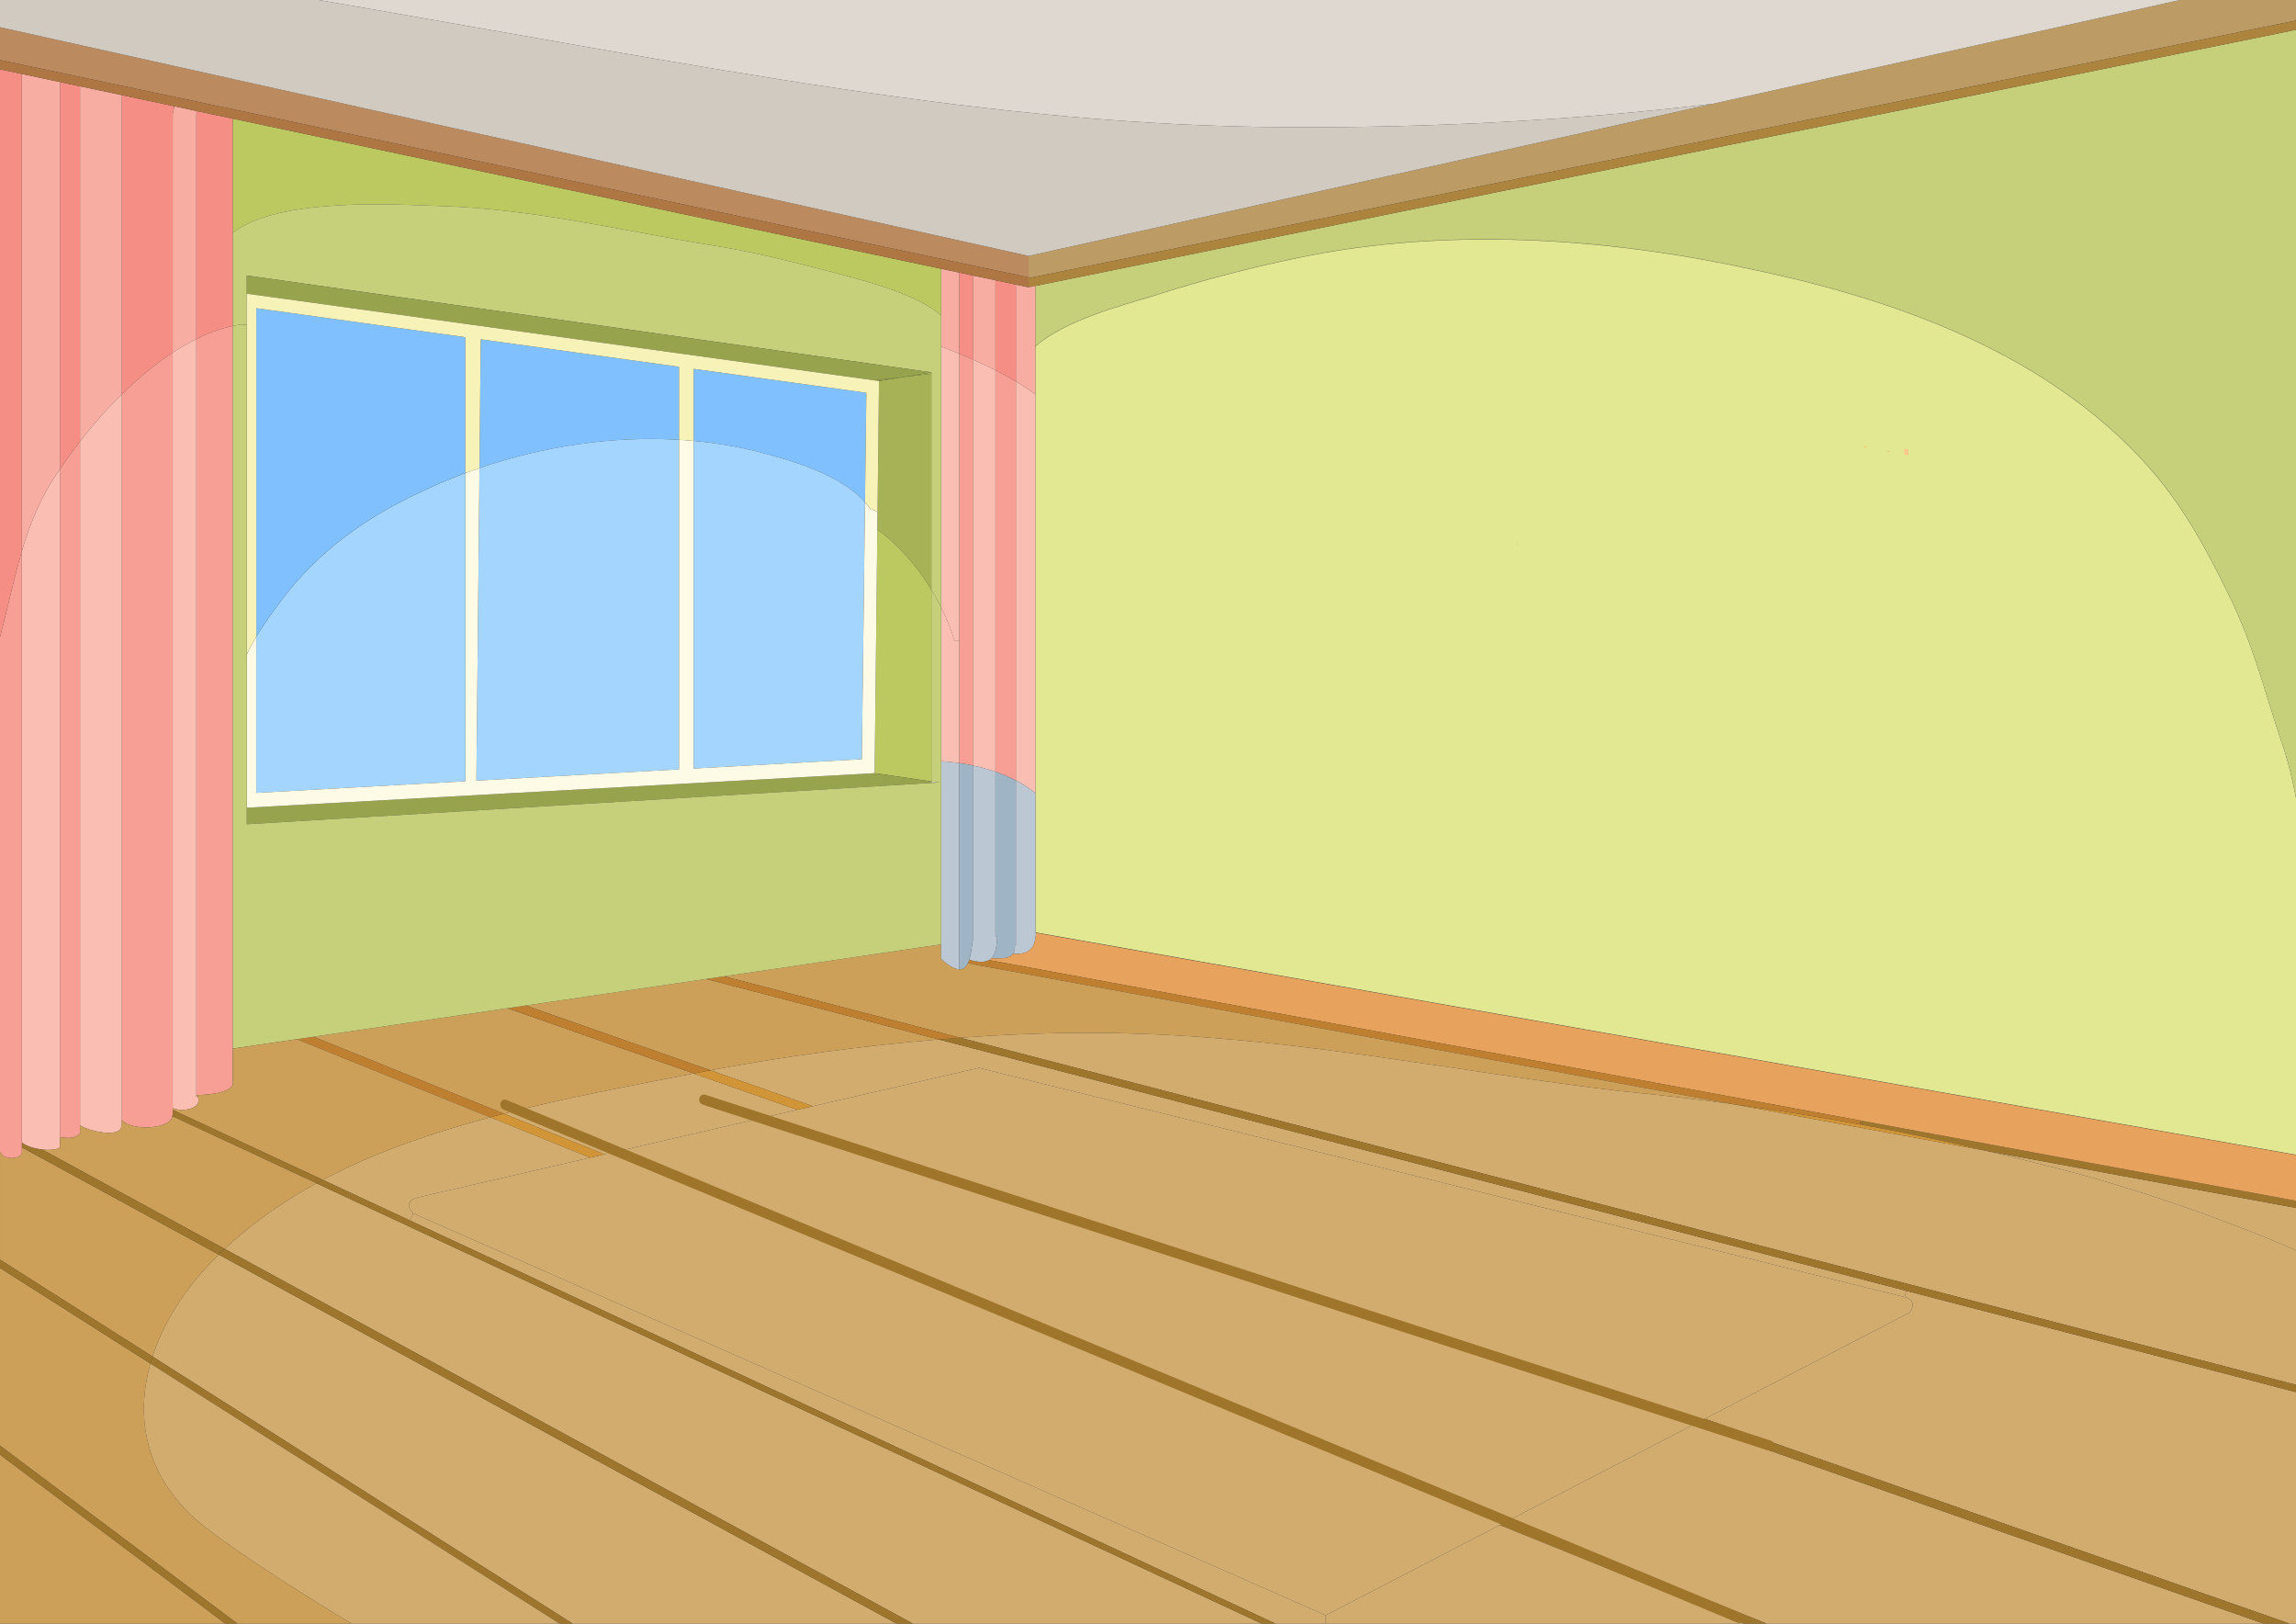 <?xml version="1.0" encoding="utf-8"?>
<!-- Generator: Adobe Illustrator 25.2.0, SVG Export Plug-In . SVG Version: 6.00 Build 0)  -->
<svg version="1.1" id="Layer_1" xmlns="http://www.w3.org/2000/svg"  
	 viewBox="0 0 450 318.18"  >
<rect x="0" y="0" width="450" height="318.18" fill="#333333" stroke="none"/>
<style type="text/css">
	.st0{fill:#D2AC6F;}
	.st1{fill:#E2E892;}
	.st2{fill:#C6D07B;}
	.st3{fill:#BC9B64;}
	.st4{fill:#DED8D1;}
	.st5{fill:#9E752C;}
	.st6{fill:#D19436;}
	.st7{fill:#FBBEB3;}
	.st8{fill:#AC843E;}
	.st9{fill:#BB8A5F;}
	.st10{fill:#F8ADA2;}
	.st11{fill:#F58E84;}
	.st12{fill:#F79F94;}
	.st13{fill:#9FB4C5;}
	.st14{fill:#BBC8D4;}
	.st15{fill:#E7A35D;}
	.st16{fill:#BE7F30;}
	.st17{fill:#CCA059;}
	.st18{fill:#BCC961;}
	.st19{fill:#C0C9C0;}
	.st20{fill:#A6B255;}
	.st21{fill:#97A34D;}
	.st22{fill:#80C0FE;}
	.st23{fill:#D1CAC0;}
	.st24{fill:#A4D5FF;}
	.st25{fill:#FDFBE6;}
	.st26{fill:#F7F2B7;}
	.st27{fill:#AE7643;}
	.st28{fill:#9E752B;}
	.st29{display:none;}
	.st30{display:inline;fill:#B7844D;}
	.st31{display:inline;fill:#FDE9B8;}
	.st32{fill:#FDE9B8;}
	.st33{fill:#925733;}
	.st34{fill:#926435;}
	.st35{fill:#EED09E;}
	.st36{fill:#A8733F;}
	.st37{fill:#FDC88E;}
	.st38{fill:#E7A45A;}
	.st39{fill:#FBB161;}
	.st40{fill:#C49A6C;}
	.st41{fill:#ACBCE1;}
	.st42{opacity:0.6;}
	.st43{display:inline;}
	.st44{fill:#B7844D;}
	.st45{fill:#9F6936;}
	.st46{fill:#C79358;}
	.st47{fill:#B17A3F;}
	.st48{fill:#956231;}
	.st49{fill:#724323;}
	.st50{fill:#BF8544;}
	.st51{fill:#C69158;}
	.st52{fill:#CFA372;}
</style>
<g id="Layer_12">
	<g>
		<g id="XMLID_13_">
			<g>
				<path class="st0" d="M373.94,254.4c1.94,0.87,0.32,2.82,0.32,2.82l-40.12,20.8l-2.06,1.06l-36.18,18.76l-1.96,1.02L260,316.44
					l-0.17,0.09L81,237.77c0,0-1.9-1.76-0.04-2.77c0.26-0.14,0.6-0.27,1.03-0.37c0.03-0.01,0.05-0.02,0.08-0.02l33.57-7.75
					l2.85-0.66l37.77-8.72l3.07-0.71l32.51-7.51l181.47,44.93C373.55,254.25,373.76,254.31,373.94,254.4z"/>
				<path class="st1" d="M450,156.34v69.95l-246.93-43.55l-0.13-0.02v-27.28V77.3v-9.43c5.72-5.03,16.76-7.96,22.27-9.61
					c11.04-3.56,22.09-6.42,33.49-8.56c27.8-4.98,57.73-2.84,85.17,3.21c27.08,5.7,55.23,15.68,74.83,36
					c8.2,8.55,12.76,16.76,18.17,27.79c4.81,9.8,6.87,18.44,10.07,28.06C448.18,148.18,449.19,152.14,450,156.34z"/>
				<path class="st2" d="M450,5.84v150.45c-0.81-4.21-1.82-8.17-3.06-11.58c-3.2-9.62-5.26-18.26-10.07-28.06
					c-5.41-11.04-9.97-19.25-18.17-27.8c-19.6-20.31-47.75-30.29-74.83-35.99c-27.44-6.06-57.37-8.2-85.17-3.21
					c-11.4,2.14-22.45,4.99-33.49,8.55c-5.51,1.66-16.55,4.58-22.27,9.61V56.03L450,5.84z"/>
				<polygon class="st3" points="450,0 450,4.02 201.95,54.43 201.6,54.35 201.6,53.99 201.6,50.15 335.67,20.35 427.25,0 				"/>
				<polygon class="st0" points="443.68,318.18 346.28,318.18 295.9,297.84 332.08,279.08 				"/>
				<path class="st4" d="M427.25,0l-91.58,20.35c-26.85,3.18-54.2,4.69-82.75,4.58C194.23,24.72,140.55,13.44,62.47,0H427.25z"/>
				<path class="st0" d="M223.43,202.58c32.07,1.07,62.53,7.48,94.07,11.22c7.34,0.71,14.72,1.57,22.1,2.57l50.03,9.22
					c3.6,0.84,7.17,1.73,10.72,2.65c12.9,3.08,32.29,9.21,49.65,16.77v26.36l-261.8-68.02
					C200.37,202.46,212.37,202.15,223.43,202.58z"/>
				<path class="st0" d="M400.35,228.24c-3.55-0.92-7.12-1.81-10.72-2.65L450,236.7v8.31C432.64,237.45,413.25,231.32,400.35,228.24
					z"/>
				<path class="st0" d="M373.94,254.4c-0.18-0.09-0.39-0.15-0.63-0.21l0.32-1.23L450,272.8v45.38h-1.22l-114.64-40.16l40.12-20.8
					C374.26,257.22,375.88,255.27,373.94,254.4z"/>
				<path class="st0" d="M373.63,252.96l-0.32,1.23l-181.47-44.93l-32.51,7.51l-20.09-7.04c14.05-2.64,29.45-4.77,44.71-6.04
					L373.63,252.96z"/>
				<path class="st5" d="M364.67,219.59L450,235.3v1.4l-60.37-11.11c-8.26-1.95-16.65-3.7-25.1-5.25L364.67,219.59z"/>
				<path class="st6" d="M364.53,220.34c8.45,1.55,16.84,3.3,25.1,5.25l-50.03-9.22C347.93,217.5,356.26,218.83,364.53,220.34z"/>
				<polygon class="st5" points="334.14,278.02 448.78,318.18 443.68,318.18 332.08,279.08 				"/>
				<polygon class="st5" points="295.9,297.84 346.28,318.18 341.8,318.18 293.94,298.86 				"/>
				<polygon class="st0" points="260,316.44 293.94,298.86 341.8,318.18 259.83,318.18 259.83,316.53 				"/>
				<polygon class="st0" points="259.83,316.53 259.83,318.18 250.01,318.18 80.36,239.17 81,237.77 				"/>
				<path class="st0" d="M247.3,318.18h-68.35l-134.9-73.44c5.38-5.07,11.42-9.29,17.96-12.86L247.3,318.18z"/>
				<path class="st2" d="M258.7,49.65c27.8-4.99,57.73-2.85,85.17,3.21c27.08,5.7,55.23,15.68,74.83,35.99
					c8.2,8.55,12.76,16.76,18.17,27.8c4.81,9.8,6.87,18.44,10.07,28.06c1.24,3.41,2.25,7.37,3.06,11.58v0.05
					c-0.81-4.2-1.82-8.16-3.06-11.58c-3.2-9.62-5.26-18.26-10.07-28.06c-5.41-11.03-9.97-19.24-18.17-27.79
					c-19.6-20.32-47.75-30.3-74.83-36c-27.44-6.05-57.37-8.19-85.17-3.21c-11.4,2.14-22.45,5-33.49,8.56
					c-5.51,1.65-16.55,4.58-22.27,9.61v-0.06c5.72-5.03,16.76-7.95,22.27-9.61C236.25,54.64,247.3,51.79,258.7,49.65z"/>
				<path class="st7" d="M202.94,77.3v78.14c-1.16-0.95-2.46-1.78-3.83-2.49v-78.2C200.43,75.54,201.71,76.39,202.94,77.3z"/>
				<polygon class="st8" points="450,4.02 450,5.84 202.94,56.03 201.6,56.3 201.6,54.35 201.95,54.43 				"/>
				<polygon class="st9" points="201.6,54.35 0,11.76 0,5.33 201.6,50.15 201.6,53.99 				"/>
				<path class="st10" d="M201.6,56.3l1.34-0.27v11.78v0.06v9.43c-1.23-0.91-2.51-1.76-3.83-2.55v-1.88v-17.1L201.6,56.3z"/>
				<path class="st11" d="M199.11,74.75c-1.3-0.78-2.65-1.51-4.01-2.21V54.92l4.01,0.85v17.1V74.75z"/>
				<path class="st12" d="M195.1,72.54c1.36,0.7,2.71,1.43,4.01,2.21v78.2c-1.28-0.67-2.63-1.23-4.01-1.71V72.54z"/>
				<path class="st13" d="M198.93,185.19c0,0.8-0.14,1.35-0.41,1.74c-0.65,0.95-2.09,0.88-4.24,0.86c0.96-0.93,1.07-2.66,1.17-4.35
					l-0.35,0.05v-32.25c1.38,0.48,2.73,1.04,4.01,1.71v29.95v2.29H198.93z"/>
				<path class="st14" d="M203.07,182.8c-0.19,2.86-1.15,4.3-4.55,4.13c0.27-0.39,0.41-0.94,0.41-1.74h0.18v-2.29v-29.95
					c1.37,0.71,2.67,1.54,3.83,2.49v27.28v0.05L203.07,182.8z"/>
				<path class="st10" d="M195.1,54.92v17.62c-1.46-0.73-2.94-1.43-4.43-2.08V53.99L195.1,54.92z"/>
				<path class="st7" d="M190.67,70.46c1.49,0.65,2.97,1.35,4.43,2.08v78.7c-1.46-0.51-2.95-0.91-4.43-1.23V70.46z"/>
				<path class="st15" d="M198.52,186.93c3.4,0.17,4.36-1.27,4.55-4.13L450,226.34v8.96l-85.33-15.71l-170.86-31.46
					c0.17-0.09,0.33-0.21,0.47-0.34C196.43,187.81,197.87,187.88,198.52,186.93z"/>
				<path class="st16" d="M193.81,188.13l170.86,31.46l-0.14,0.75c-8.27-1.51-16.6-2.84-24.93-3.97l-149.91-27.6
					c0.1-0.22,0.2-0.46,0.27-0.72C191.81,188.63,193.02,188.58,193.81,188.13z"/>
				<path class="st11" d="M187.99,69.32V53.41l2.68,0.58v16.47C189.78,70.06,188.88,69.68,187.99,69.32z"/>
				<path class="st12" d="M187.99,125.61V69.32c0.89,0.36,1.79,0.74,2.68,1.14v79.55c-0.9-0.2-1.8-0.36-2.68-0.49V125.61z"/>
				<path class="st14" d="M193.81,188.13c-0.79,0.45-2,0.5-3.85-0.08c0.06-0.19,0.12-0.39,0.17-0.6c0.24-1.02,0.35-2.17,0.51-3.04
					h0.03v-0.27v-34.13c1.48,0.32,2.97,0.72,4.43,1.23v32.25l0.35-0.05c-0.1,1.69-0.21,3.42-1.17,4.35
					C194.14,187.92,193.98,188.04,193.81,188.13z"/>
				<path class="st13" d="M187.99,187.06v-2.52v-35.02c0.88,0.13,1.78,0.29,2.68,0.49v34.13v0.27h-0.03
					c-0.16,0.87-0.27,2.02-0.51,3.04c-0.05,0.21-0.11,0.41-0.17,0.6c-0.07,0.26-0.17,0.5-0.27,0.72c-0.36,0.75-0.88,1.23-1.7,1.18
					v-1.49V187.06z"/>
				<path class="st5" d="M450,272.8l-76.37-19.84l-189.68-49.27c1.42-0.12,2.84-0.23,4.25-0.34L450,271.37V272.8z"/>
				<path class="st17" d="M317.5,213.8c-31.54-3.74-62-10.15-94.07-11.22c-11.06-0.43-23.06-0.12-35.23,0.77l-46.31-12.03
					l34.25-5.04l4.23-0.62l4.09-0.6v1.35v1.4v0.07c1.57,1.44,2.7,2.03,3.53,2.07c0.82,0.05,1.34-0.43,1.7-1.18l149.91,27.6
					C332.22,215.37,324.84,214.51,317.5,213.8z"/>
				<path class="st14" d="M187.99,187.06v1.4v1.49c-0.83-0.04-1.96-0.63-3.53-2.07v-0.07v-1.4v-1.35v-31.73v-4.17
					c1.12,0.06,2.31,0.18,3.53,0.36v35.02V187.06z"/>
				<path class="st10" d="M187.99,53.41v15.91c-1.18-0.5-2.37-0.96-3.53-1.42v-6.08v-9.15L187.99,53.41z"/>
				<path class="st7" d="M187.99,69.32v56.29h-0.91c-0.64-2.18-1.53-4.4-2.62-6.59v-11.58V67.9
					C185.62,68.36,186.81,68.82,187.99,69.32z"/>
				<path class="st7" d="M187.99,125.61v23.91c-1.22-0.18-2.41-0.3-3.53-0.36v-30.14c1.09,2.19,1.98,4.41,2.62,6.59H187.99z"/>
				<path class="st18" d="M184.46,52.67v9.15c-4.65-4.11-14.27-6.58-19.83-8.1c-8.29-2.14-16.3-4.28-24.86-5.61
					c-18.17-2.94-35.27-7.22-53.71-7.75c-7.48-0.22-31.21-1.89-40.45,5.25c0-7.31,0-14.61,0-21.91l0.09-0.43L184.46,52.67z"/>
				<path class="st2" d="M184.46,149.16v4.17h-0.5l-1.42-0.2v-37.57c0.69,1.13,1.34,2.29,1.92,3.46V149.16z"/>
				<path class="st2" d="M48.37,53.99v3.56v6.06h-1.33c-0.48,0.07-0.95,0.16-1.43,0.26c0-6.08,0-12.17,0-18.26
					c9.24-7.14,32.97-5.47,40.45-5.25c18.44,0.53,35.54,4.81,53.71,7.75c8.56,1.33,16.57,3.47,24.86,5.61
					c5.56,1.52,15.18,3.99,19.83,8.1v6.08v39.54v11.58c-0.58-1.17-1.23-2.33-1.92-3.46v-8.92V73.23v-0.27L48.37,53.99z"/>
				<polygon class="st19" points="182.54,153.13 183.96,153.33 182.54,153.42 				"/>
				<path class="st17" d="M138.36,191.84l45.59,11.85c-15.26,1.27-30.66,3.4-44.71,6.04l-36.21-12.69L138.36,191.84z"/>
				<path class="st20" d="M182.54,106.64v8.92c-2.87-4.69-6.59-8.94-10.59-11.77l0.04-3.44l0.29-25.69l4.69-0.77l5.57-0.66V106.64z"
					/>
				<polygon class="st20" points="182.54,73.23 176.97,73.89 182.54,72.96 				"/>
				<path class="st18" d="M171.95,103.79c4,2.83,7.72,7.08,10.59,11.77v37.57l-11.12-1.62L171.95,103.79z"/>
				<polygon class="st21" points="48.37,53.99 182.54,72.96 176.97,73.89 171.39,74.54 48.37,57.55 				"/>
				<path class="st0" d="M175.73,318.18h-63.47L29.9,265.83c2.02-6.23,5.71-12.22,10.46-17.36c0.82-0.9,1.66-1.77,2.53-2.61
					L175.73,318.18z"/>
				<polygon class="st21" points="171.39,74.54 176.97,73.89 172.28,74.66 				"/>
				<polygon class="st21" points="182.54,153.42 48.37,161.52 48.37,158.28 171.42,151.51 182.54,153.13 				"/>
				<path class="st22" d="M169.53,98.4c-4.88-5.52-14.75-8.27-21.2-9.94c-4.05-1-8.19-1.68-12.38-2.06V72.28l33.85,4.69L169.53,98.4
					z"/>
				<path class="st23" d="M252.92,24.93c28.55,0.11,55.9-1.4,82.75-4.58L201.6,50.15L0,5.33V0h62.47
					C140.55,13.44,194.23,24.72,252.92,24.93z"/>
				<path class="st24" d="M148.33,88.46c6.45,1.67,16.32,4.42,21.2,9.94l-0.62,50.37l-32.96,1.83V86.4
					C140.14,86.78,144.28,87.46,148.33,88.46z"/>
				<path class="st0" d="M156.26,217.48l-37.77,8.72l-19.72-7.96c12.1-3.1,24.72-5.47,37.18-7.88L156.26,217.48z"/>
				<path class="st16" d="M141.89,191.32l46.31,12.03c-1.41,0.11-2.83,0.22-4.25,0.34l-45.59-11.85L141.89,191.32z"/>
				<path class="st6" d="M139.24,209.73l20.09,7.04l-3.07,0.71l-20.31-7.12C137.04,210.14,138.13,209.93,139.24,209.73z"/>
				<path class="st22" d="M133.08,71.88v14.3c-13.12-0.79-26.62,1.27-39.1,5.54l0.24-25.23L133.08,71.88z"/>
				<path class="st24" d="M133.08,86.18v64.58l-39.71,2.21l0.61-61.25C106.46,87.45,119.96,85.39,133.08,86.18z"/>
				<path class="st17" d="M135.95,210.36c-12.46,2.41-25.08,4.78-37.18,7.88l-37.34-15.08l38.02-5.59L135.95,210.36z"/>
				<path class="st5" d="M109.69,318.18l-80.21-50.97c0.13-0.46,0.27-0.92,0.42-1.38l82.36,52.35H109.69z"/>
				<path class="st0" d="M109.69,318.18H68.94c-14.04-8.37-26.54-16.87-30.46-20.34c-10.02-8.88-11.98-20.05-9-30.63L109.69,318.18z
					"/>
				<path class="st16" d="M103.03,197.04l36.21,12.69c-1.11,0.2-2.2,0.41-3.29,0.63l-36.5-12.79L103.03,197.04z"/>
				<path class="st6" d="M98.77,218.24l19.72,7.96l-2.85,0.66l-19.59-7.91C96.96,218.71,97.86,218.47,98.77,218.24z"/>
				<path class="st24" d="M91.21,92.7v60.39l-40.97,2.28v-30.62c1.77-2.95,3.85-5.7,5.35-7.69c6.95-9.09,16.3-15.77,26.72-20.58
					C85.2,95.1,88.17,93.83,91.21,92.7z"/>
				<path class="st0" d="M80.36,239.17l-17.1-7.97c10.01-5.29,21.14-9.14,32.79-12.25l19.59,7.91l-33.57,7.75
					c-0.03,0-0.05,0.01-0.08,0.02c-0.43,0.1-0.77,0.23-1.03,0.37c-1.86,1.01,0.04,2.77,0.04,2.77L80.36,239.17z"/>
				<path class="st17" d="M38.48,297.84c3.92,3.47,16.42,11.97,30.46,20.34H46.55L0,283.28v-34.81l29.48,18.74
					C26.5,277.79,28.46,288.96,38.48,297.84z"/>
				<path class="st5" d="M80.36,239.17l169.65,79.01h-2.71l-185.29-86.3c0.41-0.23,0.83-0.46,1.25-0.68L80.36,239.17z"/>
				<path class="st16" d="M96.05,218.95l-37.9-15.31l3.28-0.48l37.34,15.08C97.86,218.47,96.96,218.71,96.05,218.95z"/>
				<path class="st22" d="M55.59,117.06c-1.5,1.99-3.58,4.74-5.35,7.69V60.4l40.97,5.68V92.7c-3.04,1.13-6.01,2.4-8.9,3.78
					C71.89,101.29,62.54,107.97,55.59,117.06z"/>
				<path class="st25" d="M48.37,152.84v-24.58c0.54-1.18,1.18-2.36,1.87-3.51v30.62l40.97-2.28V92.7c0.92-0.34,1.84-0.67,2.77-0.98
					l-0.61,61.25l39.71-2.21V86.18c0.96,0.05,1.92,0.13,2.87,0.22v64.2l32.96-1.83l0.62-50.37c0.4,0.45,0.76,0.92,1.09,1.4
					l0.16-0.11c0.4,0.21,0.81,0.43,1.21,0.66l-0.04,3.44l-0.53,47.72l-123.05,6.77L48.37,152.84L48.37,152.84z"/>
				<path class="st26" d="M48.37,63.61v-6.06l123.02,16.99l0.89,0.12l-0.29,25.69c-0.4-0.23-0.81-0.45-1.21-0.66l-0.16,0.11
					c-0.33-0.48-0.69-0.95-1.09-1.4l0.27-21.43l-33.85-4.69V86.4c-0.95-0.09-1.91-0.17-2.87-0.22v-14.3l-38.86-5.39l-0.24,25.23
					c-0.93,0.31-1.85,0.64-2.77,0.98V66.08L50.24,60.4v64.35c-0.69,1.15-1.33,2.33-1.87,3.51C48.37,128.26,48.37,63.61,48.37,63.61z
					"/>
				<path class="st2" d="M48.37,152.84v5.44v3.24l134.17-8.1l1.42-0.09h0.5v31.73l-4.09,0.6l-4.23,0.62l-34.25,5.04l-3.53,0.52
					l-35.33,5.2l-3.58,0.53l-38.02,5.59l-3.28,0.48l-12.54,1.85c0-1,0-1.89,0-2.55c0-5.71,0-11.41,0-16.75c0-14.25,0-28.51,0-42.76
					c0-3.04,0-6.07,0-9.11c0-23.48,0-46.97,0-70.45c0.48-0.1,0.95-0.19,1.43-0.26h1.33v64.65V152.84z"/>
				<path class="st11" d="M45.7,23.27l-0.09,0.43c0,7.3,0,14.6,0,21.91c0,6.09,0,12.18,0,18.26c-2.39,0.52-4.78,1.4-7.13,2.56
					c0-14.7,0-29.39,0-44.09l0.13-0.57L45.7,23.27z"/>
				<path class="st12" d="M45.61,212.66c-0.99,1.63-5.12,1.9-7.13,1.94c0-2.07,0-5.84,0-8.06c0-0.25,0-0.48,0-0.68
					c0-5.84,0-11.68,0-17.15c0-14.59,0-29.19,0-43.78c0-26.17,0-52.34,0-78.5c2.35-1.16,4.74-2.04,7.13-2.56
					c0,23.48,0,46.97,0,70.45c0,3.04,0,6.07,0,9.11c0,14.25,0,28.51,0,42.76c0,5.34,0,11.04,0,16.75c0,0.66,0,1.55,0,2.55
					C45.61,208.23,45.61,211.69,45.61,212.66z"/>
				<polygon class="st17" points="44.17,318.18 0,318.18 0,285.06 				"/>
				<path class="st5" d="M44.05,244.74l134.9,73.44h-3.22L42.89,245.86C43.27,245.47,43.66,245.1,44.05,244.74z"/>
				<path class="st10" d="M38.48,22.34c0,14.7,0,29.39,0,44.09c-1.56,0.77-3.11,1.67-4.63,2.66c0-15.59,0-31.17,0-46.75l0.32-1.52
					l4.44,0.95L38.48,22.34z"/>
				<path class="st7" d="M38.75,214.87c1.07,2.72-3.61,3.03-4.9,2.24c0-2.41,0-6.5,0-8.46c0-0.48,0-0.95,0-1.43
					c0-5.45,0-10.87,0-15.98c0-14.82,0-29.64,0-44.45c0-25.9,0-51.8,0-77.7c1.52-0.99,3.07-1.89,4.63-2.66c0,26.16,0,52.33,0,78.5
					c0,14.59,0,29.19,0,43.78c0,5.47,0,11.31,0,17.15c0,0.2,0,0.43,0,0.68c0,2.22,0,5.99,0,8.06c0,0.1,0,0.19,0,0.27H38.75z"/>
				<path class="st11" d="M34.17,20.82l-0.32,1.52c0,15.58,0,31.16,0,46.75c-3.51,2.3-6.87,5.13-9.97,8.18c0-19.44,0-38.87,0-58.31
					l0.06-0.31L34.17,20.82z"/>
				<path class="st17" d="M33.85,217.11c1.29,0.79,5.97,0.48,4.9-2.24h-0.27c0-0.08,0-0.17,0-0.27c2.01-0.04,6.14-0.31,7.13-1.94
					c0-0.97,0-4.43,0-7.17l12.54-1.85l37.9,15.31c-11.65,3.11-22.78,6.96-32.79,12.25l-29.41-13.7
					C33.85,217.38,33.85,217.25,33.85,217.11z"/>
				<path class="st12" d="M33.85,218.59h-0.07c0,0.05,0,0.09,0,0.14c-0.27,2.52-7.94,3.03-9.9,0.75c0-2.53,0-6.43,0-8.35
					c0-0.82,0-1.63,0-2.44c0-5.3,0-10.55,0-15.52c0-15.28,0-30.56,0-45.84c0-23.36,0-46.71,0-70.06c3.1-3.05,6.46-5.88,9.97-8.18
					c0,25.9,0,51.8,0,77.7c0,14.81,0,29.63,0,44.45c0,5.11,0,10.53,0,15.98c0,0.48,0,0.95,0,1.43c0,1.96,0,6.05,0,8.46
					c0,0.14,0,0.27,0,0.39C33.85,217.95,33.85,218.33,33.85,218.59z"/>
				<path class="st5" d="M33.78,218.59h0.07c0-0.26,0-0.64,0-1.09l29.41,13.7c-0.42,0.22-0.84,0.45-1.25,0.68l-28.23-13.15
					C33.78,218.68,33.78,218.64,33.78,218.59z"/>
				<path class="st10" d="M23.94,18.65l-0.06,0.31c0,19.44,0,38.87,0,58.31c-3.03,2.97-5.8,6.15-8.2,9.24c0-23.2,0-46.4,0-69.6
					L23.94,18.65z"/>
				<path class="st7" d="M23.88,219.48c0,0.43,0,0.82,0,1.15h-0.09c0,2.49-6.53,1.04-8.11-0.13c0-2.56,0-6.53,0-8.49
					c0-0.7,0-1.41,0-2.12c0-5.5,0-10.97,0-16.13c0-15.54,0-31.08,0-46.61c0-20.21,0-40.43,0-60.64c2.4-3.09,5.17-6.27,8.2-9.24
					c0,23.35,0,46.7,0,70.06c0,15.28,0,30.56,0,45.84c0,4.97,0,10.22,0,15.52c0,0.81,0,1.62,0,2.44
					C23.88,213.05,23.88,216.95,23.88,219.48z"/>
				<path class="st12" d="M11.76,222.83c0-2.53,0-7.04,0-9.17c0-1.06,0-2.13,0-3.19c0-5.2,0-10.34,0-15.22c0-15.67,0-31.34,0-47.01
					c0-18.77,0-37.54,0-56.3c1.16-1.74,2.47-3.57,3.92-5.43c0,20.21,0,40.43,0,60.64c0,15.53,0,31.07,0,46.61
					c0,5.16,0,10.63,0,16.13c0,0.71,0,1.42,0,2.12c0,1.96,0,5.93,0,8.49c0,0.7,0,1.3,0,1.72h-0.05
					C14.37,223.25,13.11,223.01,11.76,222.83z"/>
				<path class="st11" d="M15.68,16.91c0,23.2,0,46.4,0,69.6c-1.45,1.86-2.76,3.69-3.92,5.43c0-25.11,0-50.21,0-75.32l0.11-0.52
					L15.68,16.91z"/>
				<path class="st7" d="M11.76,224.64l0.04,0.2c-0.74,0.5-2.14,0.58-3.54,0.42c-1.73-0.2-3.47-0.79-3.98-1.43c0-0.24,0-0.48,0-0.74
					c0-2.59,0-6,0-7.79c0-1.24,0-2.49,0-3.73c0-5.15,0-10.24,0-15.07c0-16,0-31.99,0-47.99c0-13.5,0-27,0-40.5
					c1.65-5.58,3.84-11.02,7.48-16.07c0,18.76,0,37.53,0,56.3c0,15.67,0,31.34,0,47.01c0,4.88,0,10.02,0,15.22c0,1.06,0,2.13,0,3.19
					c0,2.13,0,6.64,0,9.17c0,1,0,1.68,0,1.8C11.76,224.64,11.76,224.64,11.76,224.64z"/>
				<path class="st17" d="M11.76,222.83c1.35,0.18,2.61,0.42,3.87-0.61h0.05c0-0.42,0-1.02,0-1.72c1.58,1.17,8.11,2.62,8.11,0.13
					h0.09c0-0.33,0-0.72,0-1.15c1.96,2.28,9.63,1.77,9.9-0.75l28.23,13.15c-6.54,3.57-12.58,7.79-17.96,12.86L8.26,225.26
					c1.4,0.16,2.8,0.08,3.54-0.42l-0.04-0.2c0,0,0,0,0-0.01C11.76,224.51,11.76,223.83,11.76,222.83z"/>
				<path class="st10" d="M4.28,108.01c0-31.17,0-62.34,0-93.52l7.59,1.61l-0.11,0.52c0,25.11,0,50.21,0,75.32
					C8.12,96.99,5.93,102.43,4.28,108.01z"/>
				<path class="st17" d="M4.28,224.84l38.61,21.02c-0.87,0.84-1.71,1.71-2.53,2.61c-4.75,5.14-8.44,11.13-10.46,17.36l-29.9-19
					v-20.96h0.24c0,0.98,2.82,1.67,4.04,0.27C4.28,225.85,4.28,225.4,4.28,224.84z"/>
				<path class="st5" d="M4.28,223.83c0.51,0.64,2.25,1.23,3.98,1.43l35.79,19.48c-0.39,0.36-0.78,0.73-1.16,1.12L4.28,224.84
					C4.28,224.53,4.28,224.19,4.28,223.83z"/>
				<path class="st12" d="M4.28,224.84c0,0.56,0,1.01,0,1.3c-1.22,1.4-4.04,0.71-4.04-0.27H0V212.2v-87.38
					c1.51-5.6,2.64-11.27,4.28-16.81c0,13.5,0,27,0,40.5c0,16,0,31.99,0,47.99c0,4.83,0,9.92,0,15.07c0,1.24,0,2.49,0,3.73
					c0,1.79,0,5.2,0,7.79c0,0.26,0,0.5,0,0.74C4.28,224.19,4.28,224.53,4.28,224.84z"/>
				<path class="st11" d="M4.28,14.49c0,31.18,0,62.35,0,93.52c-1.64,5.54-2.77,11.21-4.28,16.81V13.58L4.28,14.49z"/>
				<polygon class="st5" points="0,283.28 46.55,318.18 44.17,318.18 0,285.06 				"/>
				<path class="st5" d="M0,246.83l29.9,19c-0.15,0.46-0.29,0.92-0.42,1.38L0,248.47V246.83z"/>
				<polygon class="st27" points="0,11.76 201.6,54.35 201.6,56.3 199.11,55.77 195.1,54.92 190.67,53.99 187.99,53.41 
					184.46,52.67 45.7,23.27 38.61,21.77 34.17,20.82 23.94,18.65 15.68,16.91 11.87,16.1 4.28,14.49 0,13.58 				"/>
			</g>
		</g>
	</g>
	<path class="st28" d="M347.02,282.29c-45.7-14.83-91.39-29.66-137.09-44.49c-23.89-7.75-47.78-15.51-71.66-23.26
		c-1.23-0.4-1.75,1.53-0.53,1.93c45.7,14.83,91.39,29.66,137.09,44.49c23.89,7.75,47.78,15.51,71.66,23.26
		C347.71,284.61,348.24,282.68,347.02,282.29L347.02,282.29z"/>
	<path class="st28" d="M341.02,316.04c-41.37-17.2-82.74-34.4-124.1-51.59c-39.22-16.3-78.43-32.61-117.65-48.91
		c-1.19-0.5-1.7,1.44-0.53,1.93c41.37,17.2,82.74,34.4,124.1,51.59c39.22,16.3,78.43,32.61,117.65,48.91
		C341.67,318.46,342.19,316.52,341.02,316.04L341.02,316.04z"/>
</g>
<g id="Layer_47">
</g>
<g id="Layer_47_copy">
</g>
<g id="XMLID_6_" class="st29">
	<g>
		<polygon class="st30" points="261.93,65.2 261.91,66.09 260.97,207.44 241.75,212.75 241.92,160.57 242.54,99.23 242.89,64.96 
			244.28,64.77 		"/>
		<polygon class="st31" points="238.85,94.62 238.97,68.86 211.98,72.01 197.24,73.73 197.22,97.03 195.2,97.15 194.56,97.15 
			194.74,71.25 242.89,64.96 242.54,99.23 239.81,99.2 238.83,99.24 238.84,97.17 		"/>
		<polygon class="st31" points="238.7,126.04 238.83,99.24 239.81,99.2 242.54,99.23 241.92,160.57 238.97,160.54 238.54,160.51 
			238.69,128.59 		"/>
		<path class="st32" d="M197.22,99.58v0.25l-0.02,25.8v2.55l-0.02,30.85l41.35,4.11l0.01-2.63l0.43,0.03l2.95,0.03l-0.35,48.81
			l-47.76-9.66l0.75-102.57h0.64l2.02-0.12L197.22,99.58L197.22,99.58z M237.5,204.67l0.73-37.33l-41.14-4.2l-0.37,33.71
			L237.5,204.67z"/>
		<polygon class="st33" points="238.97,68.86 238.85,94.62 211.98,96.18 211.98,72.01 		"/>
		<polygon class="st32" points="238.85,94.62 238.84,97.17 211.98,98.73 211.98,96.18 		"/>
		<polygon class="st34" points="238.84,97.17 238.83,99.24 211.98,100.43 211.98,98.73 		"/>
		<polygon class="st33" points="238.83,99.24 238.7,126.04 211.98,125.78 211.98,100.43 		"/>
		<polygon class="st32" points="238.7,126.04 238.69,128.59 211.98,128.33 211.98,125.78 		"/>
		<polygon class="st33" points="238.69,128.59 238.54,160.51 211.98,158.56 211.98,128.33 		"/>
		<polygon class="st34" points="238.54,160.51 238.53,163.14 197.18,159.03 211.98,158.56 		"/>
		<polygon class="st35" points="238.23,167.34 237.42,204.67 196.72,196.85 197.09,163.14 		"/>
		<polygon class="st36" points="211.98,128.33 211.98,158.56 197.18,159.03 197.2,128.18 		"/>
		<polygon class="st32" points="211.98,125.78 211.98,128.33 197.2,128.18 197.2,125.63 		"/>
		<polygon class="st36" points="211.98,100.43 211.98,125.78 197.2,125.63 197.22,99.83 		"/>
		<polygon class="st34" points="211.98,98.73 211.98,100.43 197.22,99.83 197.22,99.58 		"/>
		<polygon class="st32" points="211.98,96.18 211.98,98.73 197.22,99.58 197.22,97.03 		"/>
		<polygon class="st36" points="211.98,72.01 211.98,96.18 197.22,97.03 197.24,73.73 		"/>
		<polygon class="st32" points="200.58,201 200.5,204.04 193.67,202.92 193.81,199.72 		"/>
	</g>
</g>
<path class="st37" d="M374.04,88.73c0,0.18-0.01,0.36-0.02,0.53c-0.27-0.06-0.53-0.12-0.8-0.18c0-0.23,0-0.44,0-0.66
	c-0.01-0.16-0.02-0.32-0.03-0.48c0.26,0.05,0.55,0.04,0.84,0.01C374.03,88.22,374.04,88.48,374.04,88.73z"/>
<path class="st38" d="M370.31,88.47c0,0.04,0,0.07,0,0.11c-0.21-0.07-0.43-0.15-0.64-0.24C369.89,88.39,370.1,88.42,370.31,88.47z"
	/>
<path class="st39" d="M365.73,87.72c-0.12-0.02-0.25-0.03-0.37-0.04c0.07-0.11,0.14-0.23,0.21-0.34
	C365.63,87.47,365.67,87.6,365.73,87.72z"/>
<polygon class="st40" points="356.61,105.76 356.52,105.76 356.52,105.7 "/>
<path class="st41" d="M331.04,92.38c0.16-0.01,0.31-0.02,0.45-0.02c-0.19,0.01-0.38,0.02-0.57,0.03
	C330.96,92.39,331,92.38,331.04,92.38z"/>
<path class="st41" d="M329.76,94.67c0.01,0.02,0.02,0.03,0.03,0.05c-0.03-0.01-0.06-0.01-0.09-0.02
	C329.72,94.69,329.74,94.67,329.76,94.67z"/>
<polygon class="st40" points="297.37,106.6 297.19,106.6 297.19,106.46 "/>
<g id="Layer_28">
</g>
<g id="Layer_28_copy">
</g>
<g id="Layer_3_copy_2">
</g>
<g id="Layer_31">
	<g id="XMLID_22_">
	</g>
</g>
<g id="Layer_38" class="st42">
</g>
<g id="Layer_38_copy">
</g>
<g id="Layer_7_copy" class="st29">
	<g class="st43">
		<path class="st44" d="M427.15,114.77l-22.43-1.66v36.39h-0.01v22.86v5.83v0.01h0.05l-0.05,1.73l-1.29,44.75
			c0,0,16.69-29.76,26.96-34.54l0.09-15.28l-24.87,3.43l24.87-3.63v-59.67L427.15,114.77z"/>
		<polygon class="st45" points="430.47,174.86 430.47,174.66 405.6,178.29 		"/>
		<polygon class="st34" points="400,177.72 400,171.94 269.12,160.25 242.28,161.71 243.08,161.79 312.35,168.82 316.44,169.24 		
			"/>
		<polygon class="st46" points="404.76,178.2 404.71,178.2 404.71,179.93 		"/>
		<path class="st47" d="M403.42,224.68l-0.6,20.52l-0.14,4.12L430,237.5l0.38-47.36C420.11,194.92,403.42,224.68,403.42,224.68z"/>
		<polygon class="st48" points="403.42,224.68 402.67,249.33 402.68,249.32 402.82,245.2 		"/>
		<path class="st32" d="M403.42,224.68l1.29-44.75v-1.73v-0.01v-5.83V149.5h0.01v-36.39l-148.71,1.37l-12.48,0.12l-1.43,0.01v25.57
			l157.9,9.05v22.71v5.78l-83.56-8.48l-4.09-0.42L242,161.75l-0.25,27.67l-0.16,23.76l4.9,0.99l0.03-0.16l0.1-3.63l9.76,1.87
			l8.36,1.5L395,241v6.67l7.67,2l0.01-0.35l-0.01,0.01L403.42,224.68z M244.06,137.8l-0.37,0.03v-0.05l-0.15-0.01v-21.79h12.47h4.66
			h139.41v28.24v1.48H400L244.06,137.8z M397.38,183.51l-0.36,12.32l-81.04-11.23l0.29-9.92L397.38,183.51z M247.88,167.26
			l64.27,6.98l-0.28,9.79l-64.22-8.9L247.88,167.26z M395.9,234.54l-80.92-15.53l-4.11-0.54l0.01-0.25l-64.13-12.3l0.49-16.58
			l0.33-11.48l64.21,9.23l-0.28,9.55l-0.62,21.58l4.1,0.79l0.63-21.62l0.28-9.7l81.03,11.64l-0.63,21.76L395.9,234.54z"/>
		<path class="st34" d="M400.08,144.22c-0.03,0-0.05,0-0.08,0v1.48h0.08V144.22z"/>
		<path class="st33" d="M249.09,137.33l11.63-0.91c0,0,91.08,5.12,139.28,7.8c0.03,0,0.05,0,0.08,0v-28.24H260.67v20.29
			L249.09,137.33z"/>
		<path class="st49" d="M260.72,136.42l-11.63,0.91l-5.03,0.47L400,145.7v-1.48C351.8,141.54,260.72,136.42,260.72,136.42z"/>
		<path class="st50" d="M397.02,195.83l0.36-12.32l-81.11-8.83l-0.29,9.92L397.02,195.83z M318.79,177.05l75.35,8.67l-0.19,6.5
			l-75.32-9.62L318.79,177.05z"/>
		<path class="st50" d="M315.89,187.69l-0.28,9.7c0.86,0.16,1.72,0.32,2.58,0.48c0.02,0.01,0.03,0.01,0.06,0.02l0.13-6.81l75.29,11
			l-0.52,17.67c1.09,0.45,2.14,0.89,3.14,1.34l0.63-21.76L315.89,187.69z"/>
		<path class="st51" d="M392.85,230.18l-74.96-13.6l0.36-18.69c-0.03-0.01-0.04-0.01-0.06-0.02c-0.86-0.16-1.72-0.32-2.58-0.48
			l-0.63,21.62l80.92,15.53l0.39-13.45c-1-0.45-2.05-0.89-3.14-1.34L392.85,230.18z"/>
		<polygon class="st35" points="394.14,185.72 318.79,177.05 318.63,182.6 393.95,192.22 		"/>
		<path class="st35" d="M393.67,202.08l-75.29-11l-0.13,6.81c12.22,2.59,52.19,12.48,74.9,21.86L393.67,202.08z"/>
		<path class="st32" d="M392.85,230.18l0.3-10.43c-22.71-9.38-62.68-19.27-74.9-21.86l-0.36,18.69L392.85,230.18z"/>
		<polygon class="st52" points="310.87,218.47 314.98,219.01 310.88,218.22 		"/>
		<path class="st50" d="M312.15,174.24l-64.27-6.98l-0.23,7.87l64.22,8.9L312.15,174.24z M308.98,181L250,173.78l0.13-4.21
			l58.99,6.57L308.98,181z"/>
		<path class="st50" d="M250.44,181.56l58.28,8.19l-0.18,6.36c1,0.17,1.98,0.35,2.96,0.53l0.28-9.55l-64.21-9.23l-0.33,11.48
			c0.98,0.01,1.98,0.04,2.97,0.07L250.44,181.56z"/>
		<path class="st51" d="M308.54,196.11L308,214.58l-58.2-10.88l0.41-14.29c-0.99-0.03-1.99-0.06-2.97-0.07l-0.49,16.58l64.13,12.3
			l0.62-21.58C310.52,196.46,309.54,196.28,308.54,196.11z"/>
		<polygon class="st35" points="250,173.78 308.98,181 309.12,176.14 250.13,169.57 		"/>
		<path class="st35" d="M250.44,181.56l-0.23,7.85c19.22,0.58,39.44,3.36,58.33,6.7l0.18-6.36L250.44,181.56z"/>
		<path class="st32" d="M249.8,203.7l58.2,10.88l0.54-18.47c-18.89-3.34-39.11-6.12-58.33-6.7L249.8,203.7z"/>
		<polygon class="st45" points="243.69,137.76 249.09,137.33 260.67,136.27 260.67,115.98 243.85,116.08 		"/>
		<polygon class="st36" points="243.69,137.76 243.69,137.78 243.69,137.83 244.06,137.8 249.09,137.33 		"/>
		<polygon class="st34" points="243.54,137.77 243.69,137.78 243.69,137.76 		"/>
	</g>
</g>
<g id="Layer_31_copy">
	<g id="XMLID_26_">
	</g>
</g>
<g id="Layer_16_copy">
	<g id="Layer_17_copy">
	</g>
	<g>
		<g id="XMLID_29_">
		</g>
	</g>
</g>
<g id="Layer_45">
</g>
<g id="Layer_45_copy_2">
</g>
<g id="Layer_14">
</g>
<g id="Layer_51">
</g>
<g id="Layer_51_copy">
</g>
<g id="Layer_13_copy">
	<g>
		<g id="XMLID_57_">
		</g>
	</g>
</g>
<g id="Layer_13_copy_2">
</g>
<g id="Layer_40">
</g>
<g id="Layer_40_copy">
</g>
</svg>
